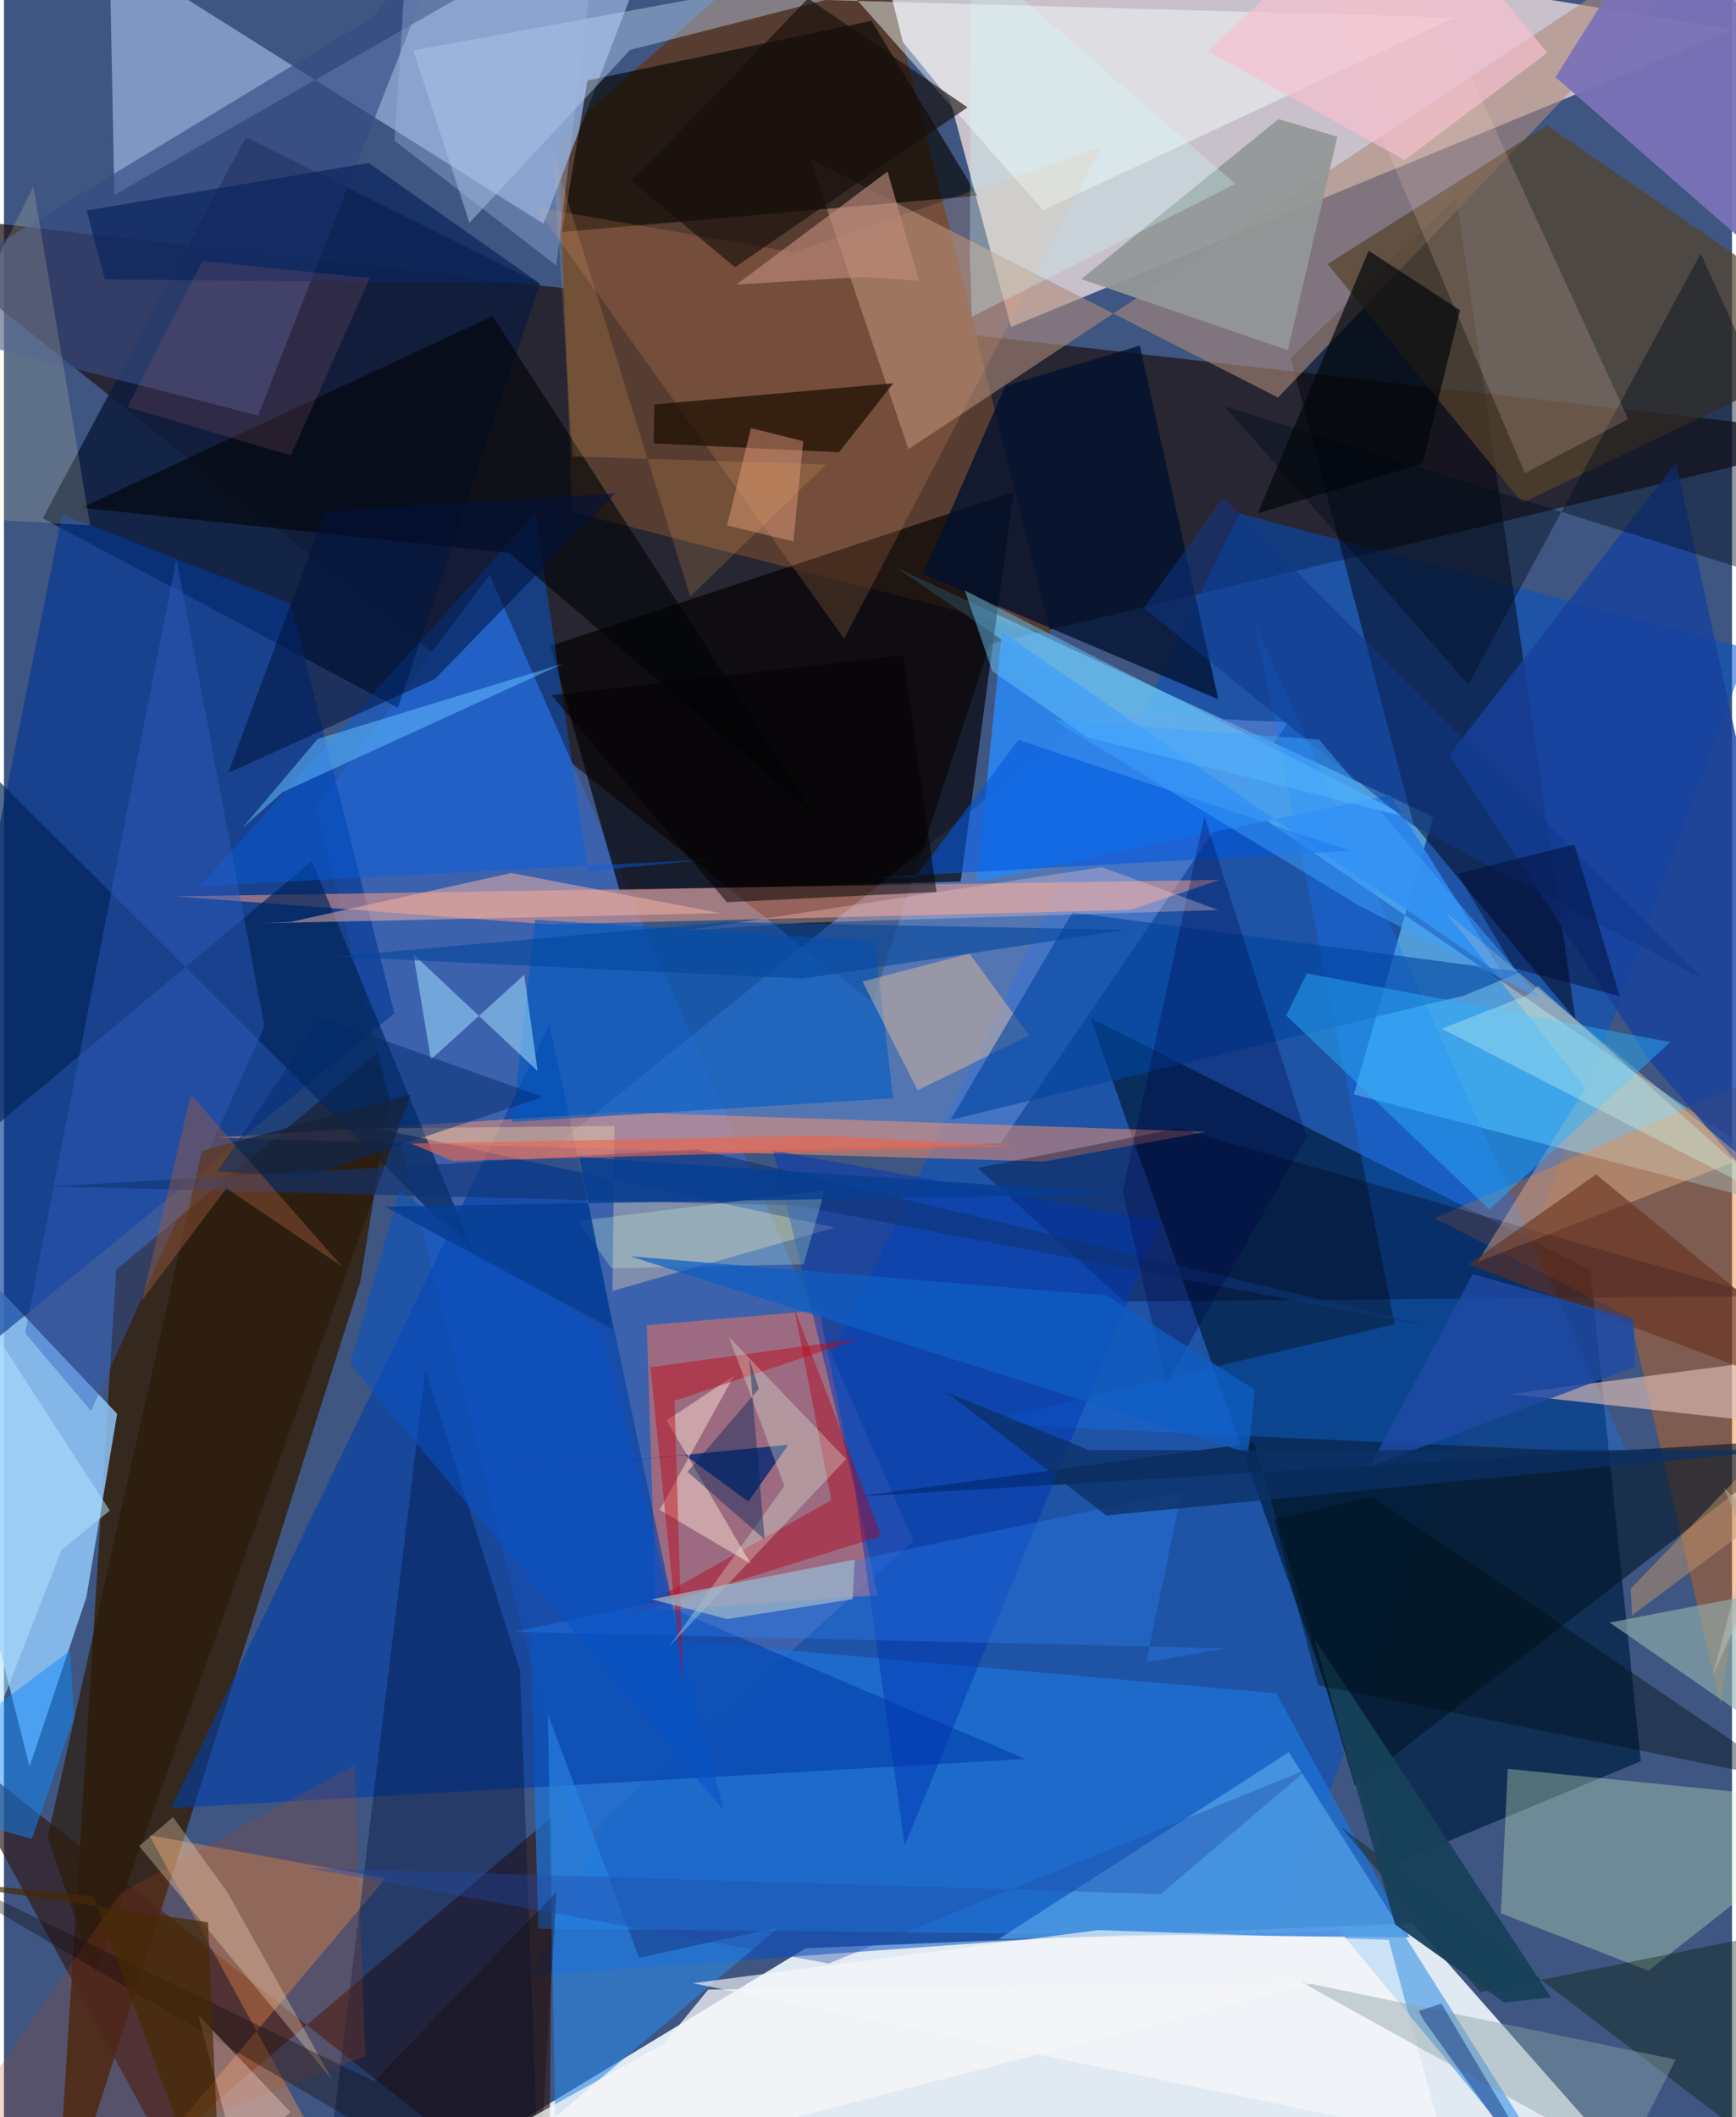 <svg xmlns="http://www.w3.org/2000/svg" width="228" height="278" viewBox="0 0 836 1024"><path fill="#3e5681" d="M0 0h836v1024H0z"/><path fill="#e6eef5" fill-opacity=".969" d="M150.64 1086l237.308-143.721 293.525-12.115 94.537 107.125z"/><path fill="#f2dfdf" fill-opacity=".769" d="M457.725 48.357L367.822-62l468.631 76.31-349.267 143.815z"/><path fill="#211618" fill-opacity=".745" d="M476.925 311.482L898 210.961-62 101.414 420.158 484.97z"/><path fill="#0051c6" fill-opacity=".522" d="M597.622 248.345l246.45 65.42-225.721 615.38-363.167 26.385z"/><path fill="#331900" fill-opacity=".761" d="M191.595 500.332l-19.237 119.67L24.608 1086l29.734-471.975z"/><path fill="#032247" fill-opacity=".765" d="M767.369 614.218l24.469 237.63-121.935 50.66L525.649 492.49z"/><path fill="#573d31" d="M506.523 307.074L414.309-62 268.272 66.33l6.558 181.243z"/><path fill="#3d62ad" d="M234.957 277.985L150.94 390.72l126.237 501.17L440.01 745.383z"/><path fill="#76d2ff" fill-opacity=".569" d="M431.894 274.668l259.481 120.376-38.337 134.29L898 593.114z"/><path fill="#89a2cd" fill-opacity=".863" d="M51.072-23.982l209.955 132.243L326.227-62 53.412 94.3z"/><path fill="#93cbfc" fill-opacity=".824" d="M-62 560.508L54.756 683.814 39.89 772.491l-27.505 81.931z"/><path fill="#c26f70" fill-opacity=".71" d="M310.99 640.98l83.43-7.17 28.067 137.729-107.03 7.517z"/><path fill="#00000b" fill-opacity=".482" d="M760.226 493.076l-78.382-94.627-59.328-225.197 80.095-78.114z"/><path fill="#6691dd" fill-opacity=".537" d="M260.536 559.145L526.55 344.877l94.7 4.463-139.105 203.645z"/><path fill="#0d1c3d" fill-opacity=".847" d="M190.566 342.4L18.79 250.665 117 66.39l142.246 70.741z"/><path fill="#ae8a7c" fill-opacity=".592" d="M616.368 192.27L859.385-62l-421.81 279.247-47.57-140.359z"/><path fill="#331c1d" fill-opacity=".694" d="M-31.688 839.09L76.925 1038.4l188.577-160.01-1.902 193.28z"/><path fill="#1c73da" fill-opacity=".714" d="M615.537 818.934l64.472 118.087-421.545-4.2-3.787-145.612z"/><path fill="#040000" fill-opacity=".663" d="M297.778 430.684l-33.404-118.262 224.055-74.358-25.612 188.339z"/><path fill="#ee6900" fill-opacity=".369" d="M876.792 508.587l-46.405 315.671-43.74-187.074-94.66-47.93z"/><path fill="#070603" fill-opacity=".639" d="M419.698 10.075l-137.407 28.85-12.248 73.278L470.91 94.65z"/><path fill="#003ea8" fill-opacity=".6" d="M263.924 495.359l60.064 282.949 170.251 72.457-413.345 23.787z"/><path fill="#043795" fill-opacity=".624" d="M138.9 292.055l-110.664-43.3L-62 695.216l250.895-205.038z"/><path fill="#fe956d" fill-opacity=".494" d="M299.532 537.918l282.083 9.5-78.512 14.382-400.909-11.602z"/><path fill="#55432b" fill-opacity=".706" d="M898 165.027l-163.466 78.14-94.195-115.445 106.083-67.1z"/><path fill="#d5f7c6" fill-opacity=".325" d="M724.16 925.378l71.35 27.81L898 872.678l-170.5-17.166z"/><path fill="#fc9e83" fill-opacity=".514" d="M544.99 440.097l43.265-14.55-505.464 7.996 180.702 13.57z"/><path fill="#374c83" fill-opacity=".655" d="M226.063-62l-103.09 262.955L-62 153.775 180.157 7.179z"/><path fill="#1579ff" fill-opacity=".31" d="M605.349 302.112l180.077 400.86-315.453-14.489 202.846-47.955z"/><path fill="#2c83eb" fill-opacity=".929" d="M670.624 384.53l-199.986 41.826L482.8 305.67l243.46 167.051z"/><path fill="#ef9653" fill-opacity=".416" d="M34.642 1086l149.924-177.503-114.292-20.912 82.37 150.264z"/><path fill="#001526" fill-opacity=".592" d="M870.904 696.206l-458.657 27.702L604.67 697.9l48.846 165.765z"/><path fill="#002358" fill-opacity=".667" d="M227.935 607.466l-78.969-190.982L-62 593.089l13.04-261.727z"/><path fill="#54a1e7" fill-opacity=".725" d="M772.199 1086L621.597 847.487l-140.524 90.446 165.196-3.95z"/><path fill="#7b71b7" fill-opacity=".953" d="M898 150.801L812.881-62 750.63 37.33 898 165.947z"/><path fill="#005fe6" fill-opacity=".435" d="M257.121 248.182l25.396 173.16 59.384-5.748-247.05 12.97z"/><path fill="#f7fefe" fill-opacity=".455" d="M326.517-1.984l46.294-43.091 129.957 146.708 198.71-93.11z"/><path fill="#00102f" fill-opacity=".776" d="M549.51 167.18l37.942 171.05-142.862-60.597 39.873-91.018z"/><path fill="#005ac2" fill-opacity=".6" d="M421.179 455.155l-164.206-10.3-11.052 97.76 184.234-11.428z"/><path fill="#f9e1ac" fill-opacity=".349" d="M295.34 544.58l-.94 79.8 107.53-30.639-221.48-47.985z"/><path fill="#939796" fill-opacity=".937" d="M645.073 66.134l-28.48-8.523-95.357 77.362 99.885 34.449z"/><path fill="#02001b" fill-opacity=".322" d="M850.95 626.936L568.3 545.68l-97.173 19.243 70.738 64.515z"/><path fill="#dfbeb6" fill-opacity=".639" d="M858.893 688.664l-32.124 121.5L898 652.152l-169.71 22.102z"/><path fill="#000407" fill-opacity=".604" d="M37.613 245.57l198.765-92.634 155.785 241.073-147.79-126.617z"/><path fill="#00103f" fill-opacity=".388" d="M249.61 807.945l-45.677-145.419L152.166 1086H259.68z"/><path fill="#17419e" fill-opacity=".792" d="M699.203 365.21l97.794 148.772L898 631.644l-89.076-407.846z"/><path fill="#ffca9a" fill-opacity=".349" d="M764.983 526.247l-52.141 84.227 128.66-50.305-144.016-118.92z"/><path fill="#ffa265" fill-opacity=".173" d="M530.815 71.154l-149.033 50.891-124.419-21.732 149.083 208.6z"/><path fill="#1d0d02" fill-opacity=".718" d="M314.31 214.433l.378-18.812 115.559-10.265-26.315 33.403z"/><path fill="#fcca97" fill-opacity=".404" d="M441.97 527.336l-26.623-52.612 51.797-13.481 28.863 39.6z"/><path fill="#041b01" fill-opacity=".365" d="M898 926.584v148.899L646.647 883.418l67.513 80.094z"/><path fill="#0037b4" fill-opacity=".502" d="M372.106 556.522l39.517 163.417 24.132 172.675L559.554 590.69z"/><path fill="#315ec1" fill-opacity=".42" d="M126.047 496.471L83.43 270.361 10.224 644.746l31.86 37.651z"/><path fill="#000c1d" fill-opacity=".424" d="M708.394 331.108L590.587 196.516 898 292.854l-77.17-170.268z"/><path fill="#2c87e6" fill-opacity=".588" d="M374.979 932.039l-108.274 91.872-3.572-194.802 44.157 117.782z"/><path fill="#bcd3f2" fill-opacity=".435" d="M225.18 107.75l-27.096-83.334 367.903-67.53-263.119 67.277z"/><path fill="#ffdbc7" fill-opacity=".176" d="M611.868-62l123.913 290.82 49.966-26.124L664.233-62z"/><path fill="#00123c" fill-opacity=".533" d="M108.454 373.896L155.457 247.3l140.408-8.747-87.43 89.876z"/><path fill="#00050b" fill-opacity=".671" d="M660.227 121.278l-53.693 127.009 79.742-24.02 18.144-74.191z"/><path fill="#0043a0" fill-opacity=".596" d="M706.348 481.509l27.649-11.374-217.122-28.789-58.92 100.278z"/><path fill="#2bb2ff" fill-opacity=".451" d="M806.096 504.014L630.3 470.789l-9.977 20.369 98.243 93.811z"/><path fill="#f8fafc" fill-opacity=".635" d="M333.334 959.206l195.93-25.671 140.629 4.709 25.773 95.74z"/><path fill="#b0011d" fill-opacity=".431" d="M382.249 632.601l18.016 92.996-99.749 56.004 123.89-38.689z"/><path fill="#2c1b0a" fill-opacity=".69" d="M196.627 529.434L95.695 556.69 21.184 888.438l22.66 66.78z"/><path fill="#b1491e" fill-opacity=".216" d="M169.683 853.591l5.128 140.83L-62 1086 56.228 915.787z"/><path fill="#162d75" fill-opacity=".91" d="M360.104 726.238l-30.692-22.46-128.537 12.277 178.558-17.242z"/><path fill="#9edeff" fill-opacity=".545" d="M198.082 461.557l60.07 56.45-6.46-46.515-45.145 40.936z"/><path fill="#0f3375" fill-opacity=".612" d="M383.138 583.018l309.114 58.9-356.677-86.037-312.522 17.942z"/><path fill="#652e1b" fill-opacity=".592" d="M898 672.85l-23.47 1.594-166.099-62.903 61.775-43.515z"/><path fill="#f7b7a7" fill-opacity=".494" d="M138.745 445.888l-13.953.664 222.027-4.89-101.394-19.4z"/><path fill="#c08b7d" fill-opacity=".631" d="M354.398 137.596l73.056-54.642 15.213 52.762-27.31-1.735z"/><path fill="#2b88ff" fill-opacity=".306" d="M569.739 721.56l-323.021 67.66 344.992 8.007-39.126 6.784z"/><path fill="#6ac7fd" fill-opacity=".478" d="M464.837 285.592l215.28 110.012-155.848-38.945-46.13-32.011z"/><path fill="#93b2ae" fill-opacity=".624" d="M880.964 764.749L776.78 784.757 898 868.634l-66.038-148.971z"/><path fill="#ea644f" fill-opacity=".639" d="M217.107 561.532l272.515-7.199-93.1-5.079-199.513 3.852z"/><path fill="#174059" fill-opacity=".941" d="M672.978 930.807l52.792 37.704 22.676-2.427-114.594-173.666z"/><path fill="#61b9ff" fill-opacity=".545" d="M134.81 383.11l135.409-62.028-118.445 36.317-36.352 43.019z"/><path fill="#0653c7" fill-opacity=".537" d="M191.267 576.093l-23.792 83.658 180.727 215.875-59.497-232.405z"/><path fill="#160f0a" fill-opacity=".639" d="M466.154 51.92l-112.496 77.338-49.96-41.657L389.03-.782z"/><path fill="#8ba1a7" fill-opacity=".447" d="M763.513 1086h93.762L627.321 958.484l181.34 37.666z"/><path fill="#f8d9bc" fill-opacity=".333" d="M107.981 915.01L81.78 878.866l-16.386 14.01 93.764 113.585z"/><path fill="#e5c7be" fill-opacity=".624" d="M353.201 665.383l-35.96 64.94 44.014 25.965-40.651-69.31z"/><path fill="#0158df" fill-opacity=".565" d="M490.724 357.856l-49.806 66.61-20.107-.006 230.416-12.925z"/><path fill="#c00516" fill-opacity=".459" d="M414.128 647.39l-101.374 13.904L328.609 817.9l-4.2-140.37z"/><path fill="#000f16" fill-opacity=".408" d="M662.099 723.834l-47.718 11.06 21.43 80.252 229.002 46.31z"/><path fill="#1089fe" fill-opacity=".482" d="M32.025 798.245L-62 868.875l75.501 20.481 20.372-58.667z"/><path fill="#efa487" fill-opacity=".427" d="M381.93 261.889l4.727-48.507-25.276-6.342-11.538 47.06z"/><path fill="#0a265e" fill-opacity=".706" d="M39.976 101.807l136.457-22.982 82.81 58.264-210.418-1.94z"/><path fill="#9a593d" fill-opacity=".455" d="M107.64 574.687l-40.85 54.322 23.633-99.585 73.071 83.08z"/><path fill="#f8ecb8" fill-opacity=".176" d="M-52.243 224.125L14.21 90.17l27.471 163.958-96.71-5.686z"/><path fill="#120a09" fill-opacity=".357" d="M267.317 914.947l-9.823 162.458L-62 890.099l241.116 116.529z"/><path fill="#030000" fill-opacity=".514" d="M451.146 431.407l-101.408 4.962-84.883-100.081L434.91 316.98z"/><path fill="#2049a5" fill-opacity=".808" d="M788.359 638.215l-77.808-21.956-49.947 93.165 128.431-48.438z"/><path fill="#ebffe6" fill-opacity=".294" d="M377.55 718.729l-26.857-72.12 56.688 59.104-85.704 90.8z"/><path fill="#000047" fill-opacity=".294" d="M630.275 549.992l-68.16 119.357-20.918-93.266 39.57-181.205z"/><path fill="#002b6c" fill-opacity=".482" d="M153.173 492.214L260.72 530.52l-113.958 38.417-43.496-2.273z"/><path fill="#d0fdf2" fill-opacity=".329" d="M737.256 481.162l4.812-4.354 116.468 104.553-162.891-83.797z"/><path fill="#0f3789" fill-opacity=".518" d="M589.668 240.673l-38.181 53.487 129.515 104.69 140.421 74.3z"/><path fill="#f8c0d0" fill-opacity=".678" d="M746.614 25.528l-68.978 51.865-95.285-52.636L674.912-62z"/><path fill="#f5f5f8" fill-opacity=".757" d="M143.972 1086l175.294-97.556 21.465-26.18 293.677-3.287z"/><path fill="#8c5268" fill-opacity=".243" d="M177.072 134.464l-38.296 85.83-79.014-23.369 36.196-70.688z"/><path fill="#d5ffda" fill-opacity=".255" d="M386.86 611.526l-93.063 1.905-15.902-22.917 119.216-14.822z"/><path fill="#000b35" fill-opacity=".482" d="M703.227 422.615l56.549-14.237 21.907 73.47-51.227-13.536z"/><path fill="#ffcece" fill-opacity=".31" d="M386.677 446.338l-57.336 3.787L531.179 419.4l56.214 20.748z"/><path fill="#042875" fill-opacity=".439" d="M686.8 977.073l-2.366-4.395 10.954-3.62L764.684 1086z"/><path fill="#ffd7d2" fill-opacity=".369" d="M123.53 1086L93.959 974.536l44.662 47.032L64.8 1086z"/><path fill="#0e5ec5" fill-opacity=".725" d="M533.682 626.615l71.504 45.545-3.232 30.69-298.906-95.194z"/><path fill="#032355" fill-opacity=".427" d="M330.656 711.89l37.335 32.614-7.403-87.242 4.6 14.47z"/><path fill="#c1956c" fill-opacity=".471" d="M898 699.009l-110.396 82.3-.59-12.985 74.206-76.963z"/><path fill="#214aa6" fill-opacity=".373" d="M559.62 916.11l-412.59-12.661 251.943 46.212 231.635-93.94z"/><path fill="#3da4ff" fill-opacity=".478" d="M655.814 438.18l-148.34-90.033 128.654 9.583 107.416 125.394z"/><path fill="#a1b8c8" fill-opacity=".714" d="M410.549 773.437l.977-19.132-98.15 19.21 36.495 9.56z"/><path fill="#f6ac62" fill-opacity=".18" d="M275.092 220.75l-9.6-147.042 66.49 214.86 65.734-63.92z"/><path fill="#b1e0ff" fill-opacity=".545" d="M-47.335 942.593L-62 555.906 51.208 730.612l-23.382 19.074z"/><path fill="#0c3065" fill-opacity=".745" d="M533.286 732.99l-76.894-59.325 68.642 27.759 334.348-.16z"/><path fill="#462a04" fill-opacity=".686" d="M-62 906.467l105.471 10.81L105.597 1086l-6.885-156.27z"/><path fill="#d0ffff" fill-opacity=".282" d="M595.719 88.93L468.27 153.175l-.992-28.748.44-146.81z"/><path fill="#05459c" fill-opacity=".596" d="M386.155 473.316L159.456 462.66l189.716-16.7 194.097 3.757z"/><path fill="#063e93" fill-opacity=".816" d="M278.447 559.73l16.253 83.333-110.345-59.493 360.289-6.066z"/><path fill="#9eb9e4" fill-opacity=".369" d="M282.885-.369l-15.678 128.765-78.265-60.328L197.397-62z"/></svg>